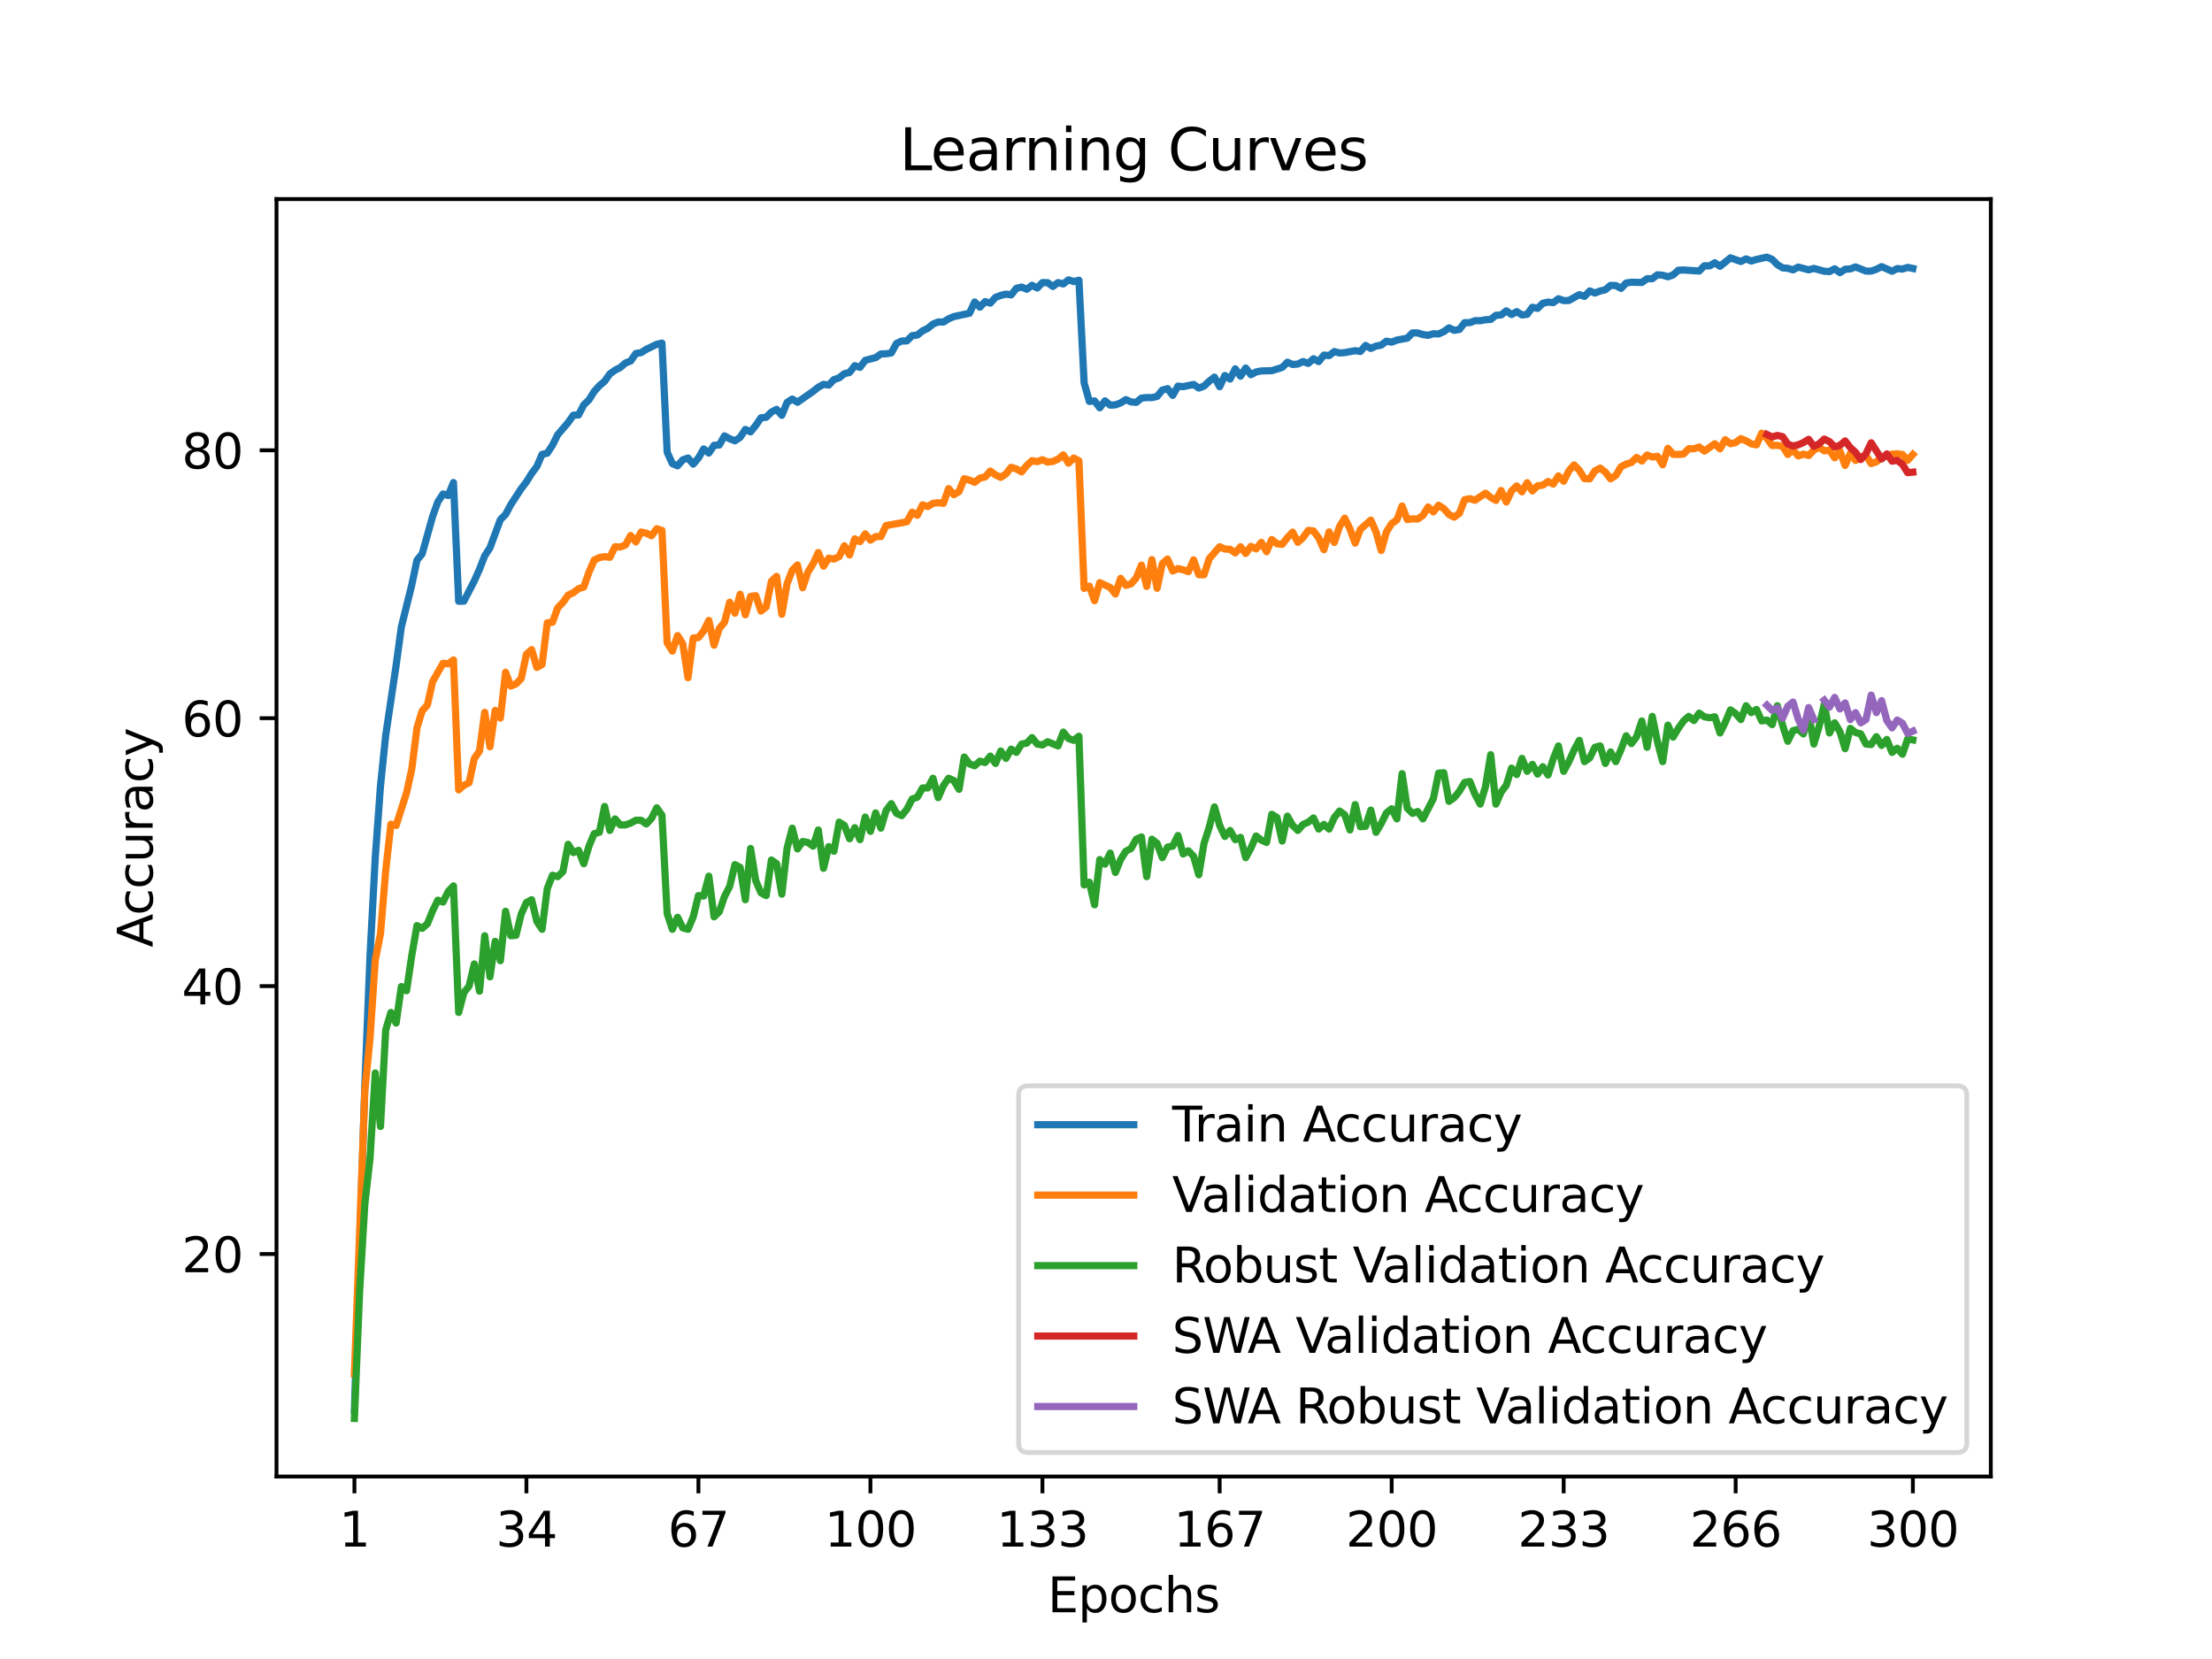 <?xml version="1.0" encoding="utf-8" standalone="no"?>
<!DOCTYPE svg PUBLIC "-//W3C//DTD SVG 1.1//EN"
  "http://www.w3.org/Graphics/SVG/1.1/DTD/svg11.dtd">
<svg xmlns:xlink="http://www.w3.org/1999/xlink" width="460.8pt" height="345.6pt" viewBox="0 0 460.8 345.6" xmlns="http://www.w3.org/2000/svg" version="1.1">
 <defs>
  <style type="text/css">*{stroke-linejoin: round; stroke-linecap: butt}</style>
 </defs>
 <g id="figure_1">
  <g id="patch_1">
   <path d="M 0 345.6 
L 460.8 345.6 
L 460.8 0 
L 0 0 
z
" style="fill: #ffffff"/>
  </g>
  <g id="axes_1">
   <g id="patch_2">
    <path d="M 57.6 307.584 
L 414.72 307.584 
L 414.72 41.472 
L 57.6 41.472 
z
" style="fill: #ffffff"/>
   </g>
   <g id="matplotlib.axis_1">
    <g id="xtick_1">
     <g id="line2d_1">
      <defs>
       <path id="m07214d747e" d="M 0 0 
L 0 3.5 
" style="stroke: #000000; stroke-width: 0.8"/>
      </defs>
      <g>
       <use xlink:href="#m07214d747e" x="73.833" y="307.584" style="stroke: #000000; stroke-width: 0.8"/>
      </g>
     </g>
     <g id="text_1">
      <!-- 1 -->
      <g transform="translate(70.651 322.182) scale(0.1 -0.1)">
       <defs>
        <path id="DejaVuSans-31" d="M 794 531 
L 1825 531 
L 1825 4091 
L 703 3866 
L 703 4441 
L 1819 4666 
L 2450 4666 
L 2450 531 
L 3481 531 
L 3481 0 
L 794 0 
L 794 531 
z
" transform="scale(0.016)"/>
       </defs>
       <use xlink:href="#DejaVuSans-31"/>
      </g>
     </g>
    </g>
    <g id="xtick_2">
     <g id="line2d_2">
      <g>
       <use xlink:href="#m07214d747e" x="109.664" y="307.584" style="stroke: #000000; stroke-width: 0.8"/>
      </g>
     </g>
     <g id="text_2">
      <!-- 34 -->
      <g transform="translate(103.302 322.182) scale(0.1 -0.1)">
       <defs>
        <path id="DejaVuSans-33" d="M 2597 2516 
Q 3050 2419 3304 2112 
Q 3559 1806 3559 1356 
Q 3559 666 3084 287 
Q 2609 -91 1734 -91 
Q 1441 -91 1130 -33 
Q 819 25 488 141 
L 488 750 
Q 750 597 1062 519 
Q 1375 441 1716 441 
Q 2309 441 2620 675 
Q 2931 909 2931 1356 
Q 2931 1769 2642 2001 
Q 2353 2234 1838 2234 
L 1294 2234 
L 1294 2753 
L 1863 2753 
Q 2328 2753 2575 2939 
Q 2822 3125 2822 3475 
Q 2822 3834 2567 4026 
Q 2313 4219 1838 4219 
Q 1578 4219 1281 4162 
Q 984 4106 628 3988 
L 628 4550 
Q 988 4650 1302 4700 
Q 1616 4750 1894 4750 
Q 2613 4750 3031 4423 
Q 3450 4097 3450 3541 
Q 3450 3153 3228 2886 
Q 3006 2619 2597 2516 
z
" transform="scale(0.016)"/>
        <path id="DejaVuSans-34" d="M 2419 4116 
L 825 1625 
L 2419 1625 
L 2419 4116 
z
M 2253 4666 
L 3047 4666 
L 3047 1625 
L 3713 1625 
L 3713 1100 
L 3047 1100 
L 3047 0 
L 2419 0 
L 2419 1100 
L 313 1100 
L 313 1709 
L 2253 4666 
z
" transform="scale(0.016)"/>
       </defs>
       <use xlink:href="#DejaVuSans-33"/>
       <use xlink:href="#DejaVuSans-34" x="63.623"/>
      </g>
     </g>
    </g>
    <g id="xtick_3">
     <g id="line2d_3">
      <g>
       <use xlink:href="#m07214d747e" x="145.496" y="307.584" style="stroke: #000000; stroke-width: 0.8"/>
      </g>
     </g>
     <g id="text_3">
      <!-- 67 -->
      <g transform="translate(139.133 322.182) scale(0.1 -0.1)">
       <defs>
        <path id="DejaVuSans-36" d="M 2113 2584 
Q 1688 2584 1439 2293 
Q 1191 2003 1191 1497 
Q 1191 994 1439 701 
Q 1688 409 2113 409 
Q 2538 409 2786 701 
Q 3034 994 3034 1497 
Q 3034 2003 2786 2293 
Q 2538 2584 2113 2584 
z
M 3366 4563 
L 3366 3988 
Q 3128 4100 2886 4159 
Q 2644 4219 2406 4219 
Q 1781 4219 1451 3797 
Q 1122 3375 1075 2522 
Q 1259 2794 1537 2939 
Q 1816 3084 2150 3084 
Q 2853 3084 3261 2657 
Q 3669 2231 3669 1497 
Q 3669 778 3244 343 
Q 2819 -91 2113 -91 
Q 1303 -91 875 529 
Q 447 1150 447 2328 
Q 447 3434 972 4092 
Q 1497 4750 2381 4750 
Q 2619 4750 2861 4703 
Q 3103 4656 3366 4563 
z
" transform="scale(0.016)"/>
        <path id="DejaVuSans-37" d="M 525 4666 
L 3525 4666 
L 3525 4397 
L 1831 0 
L 1172 0 
L 2766 4134 
L 525 4134 
L 525 4666 
z
" transform="scale(0.016)"/>
       </defs>
       <use xlink:href="#DejaVuSans-36"/>
       <use xlink:href="#DejaVuSans-37" x="63.623"/>
      </g>
     </g>
    </g>
    <g id="xtick_4">
     <g id="line2d_4">
      <g>
       <use xlink:href="#m07214d747e" x="181.327" y="307.584" style="stroke: #000000; stroke-width: 0.8"/>
      </g>
     </g>
     <g id="text_4">
      <!-- 100 -->
      <g transform="translate(171.783 322.182) scale(0.1 -0.1)">
       <defs>
        <path id="DejaVuSans-30" d="M 2034 4250 
Q 1547 4250 1301 3770 
Q 1056 3291 1056 2328 
Q 1056 1369 1301 889 
Q 1547 409 2034 409 
Q 2525 409 2770 889 
Q 3016 1369 3016 2328 
Q 3016 3291 2770 3770 
Q 2525 4250 2034 4250 
z
M 2034 4750 
Q 2819 4750 3233 4129 
Q 3647 3509 3647 2328 
Q 3647 1150 3233 529 
Q 2819 -91 2034 -91 
Q 1250 -91 836 529 
Q 422 1150 422 2328 
Q 422 3509 836 4129 
Q 1250 4750 2034 4750 
z
" transform="scale(0.016)"/>
       </defs>
       <use xlink:href="#DejaVuSans-31"/>
       <use xlink:href="#DejaVuSans-30" x="63.623"/>
       <use xlink:href="#DejaVuSans-30" x="127.246"/>
      </g>
     </g>
    </g>
    <g id="xtick_5">
     <g id="line2d_5">
      <g>
       <use xlink:href="#m07214d747e" x="217.158" y="307.584" style="stroke: #000000; stroke-width: 0.8"/>
      </g>
     </g>
     <g id="text_5">
      <!-- 133 -->
      <g transform="translate(207.615 322.182) scale(0.1 -0.1)">
       <use xlink:href="#DejaVuSans-31"/>
       <use xlink:href="#DejaVuSans-33" x="63.623"/>
       <use xlink:href="#DejaVuSans-33" x="127.246"/>
      </g>
     </g>
    </g>
    <g id="xtick_6">
     <g id="line2d_6">
      <g>
       <use xlink:href="#m07214d747e" x="254.076" y="307.584" style="stroke: #000000; stroke-width: 0.8"/>
      </g>
     </g>
     <g id="text_6">
      <!-- 167 -->
      <g transform="translate(244.532 322.182) scale(0.1 -0.1)">
       <use xlink:href="#DejaVuSans-31"/>
       <use xlink:href="#DejaVuSans-36" x="63.623"/>
       <use xlink:href="#DejaVuSans-37" x="127.246"/>
      </g>
     </g>
    </g>
    <g id="xtick_7">
     <g id="line2d_7">
      <g>
       <use xlink:href="#m07214d747e" x="289.907" y="307.584" style="stroke: #000000; stroke-width: 0.8"/>
      </g>
     </g>
     <g id="text_7">
      <!-- 200 -->
      <g transform="translate(280.363 322.182) scale(0.1 -0.1)">
       <defs>
        <path id="DejaVuSans-32" d="M 1228 531 
L 3431 531 
L 3431 0 
L 469 0 
L 469 531 
Q 828 903 1448 1529 
Q 2069 2156 2228 2338 
Q 2531 2678 2651 2914 
Q 2772 3150 2772 3378 
Q 2772 3750 2511 3984 
Q 2250 4219 1831 4219 
Q 1534 4219 1204 4116 
Q 875 4013 500 3803 
L 500 4441 
Q 881 4594 1212 4672 
Q 1544 4750 1819 4750 
Q 2544 4750 2975 4387 
Q 3406 4025 3406 3419 
Q 3406 3131 3298 2873 
Q 3191 2616 2906 2266 
Q 2828 2175 2409 1742 
Q 1991 1309 1228 531 
z
" transform="scale(0.016)"/>
       </defs>
       <use xlink:href="#DejaVuSans-32"/>
       <use xlink:href="#DejaVuSans-30" x="63.623"/>
       <use xlink:href="#DejaVuSans-30" x="127.246"/>
      </g>
     </g>
    </g>
    <g id="xtick_8">
     <g id="line2d_8">
      <g>
       <use xlink:href="#m07214d747e" x="325.739" y="307.584" style="stroke: #000000; stroke-width: 0.8"/>
      </g>
     </g>
     <g id="text_8">
      <!-- 233 -->
      <g transform="translate(316.195 322.182) scale(0.1 -0.1)">
       <use xlink:href="#DejaVuSans-32"/>
       <use xlink:href="#DejaVuSans-33" x="63.623"/>
       <use xlink:href="#DejaVuSans-33" x="127.246"/>
      </g>
     </g>
    </g>
    <g id="xtick_9">
     <g id="line2d_9">
      <g>
       <use xlink:href="#m07214d747e" x="361.57" y="307.584" style="stroke: #000000; stroke-width: 0.8"/>
      </g>
     </g>
     <g id="text_9">
      <!-- 266 -->
      <g transform="translate(352.026 322.182) scale(0.1 -0.1)">
       <use xlink:href="#DejaVuSans-32"/>
       <use xlink:href="#DejaVuSans-36" x="63.623"/>
       <use xlink:href="#DejaVuSans-36" x="127.246"/>
      </g>
     </g>
    </g>
    <g id="xtick_10">
     <g id="line2d_10">
      <g>
       <use xlink:href="#m07214d747e" x="398.487" y="307.584" style="stroke: #000000; stroke-width: 0.8"/>
      </g>
     </g>
     <g id="text_10">
      <!-- 300 -->
      <g transform="translate(388.944 322.182) scale(0.1 -0.1)">
       <use xlink:href="#DejaVuSans-33"/>
       <use xlink:href="#DejaVuSans-30" x="63.623"/>
       <use xlink:href="#DejaVuSans-30" x="127.246"/>
      </g>
     </g>
    </g>
    <g id="text_11">
     <!-- Epochs -->
     <g transform="translate(218.244 335.861) scale(0.1 -0.1)">
      <defs>
       <path id="DejaVuSans-45" d="M 628 4666 
L 3578 4666 
L 3578 4134 
L 1259 4134 
L 1259 2753 
L 3481 2753 
L 3481 2222 
L 1259 2222 
L 1259 531 
L 3634 531 
L 3634 0 
L 628 0 
L 628 4666 
z
" transform="scale(0.016)"/>
       <path id="DejaVuSans-70" d="M 1159 525 
L 1159 -1331 
L 581 -1331 
L 581 3500 
L 1159 3500 
L 1159 2969 
Q 1341 3281 1617 3432 
Q 1894 3584 2278 3584 
Q 2916 3584 3314 3078 
Q 3713 2572 3713 1747 
Q 3713 922 3314 415 
Q 2916 -91 2278 -91 
Q 1894 -91 1617 61 
Q 1341 213 1159 525 
z
M 3116 1747 
Q 3116 2381 2855 2742 
Q 2594 3103 2138 3103 
Q 1681 3103 1420 2742 
Q 1159 2381 1159 1747 
Q 1159 1113 1420 752 
Q 1681 391 2138 391 
Q 2594 391 2855 752 
Q 3116 1113 3116 1747 
z
" transform="scale(0.016)"/>
       <path id="DejaVuSans-6f" d="M 1959 3097 
Q 1497 3097 1228 2736 
Q 959 2375 959 1747 
Q 959 1119 1226 758 
Q 1494 397 1959 397 
Q 2419 397 2687 759 
Q 2956 1122 2956 1747 
Q 2956 2369 2687 2733 
Q 2419 3097 1959 3097 
z
M 1959 3584 
Q 2709 3584 3137 3096 
Q 3566 2609 3566 1747 
Q 3566 888 3137 398 
Q 2709 -91 1959 -91 
Q 1206 -91 779 398 
Q 353 888 353 1747 
Q 353 2609 779 3096 
Q 1206 3584 1959 3584 
z
" transform="scale(0.016)"/>
       <path id="DejaVuSans-63" d="M 3122 3366 
L 3122 2828 
Q 2878 2963 2633 3030 
Q 2388 3097 2138 3097 
Q 1578 3097 1268 2742 
Q 959 2388 959 1747 
Q 959 1106 1268 751 
Q 1578 397 2138 397 
Q 2388 397 2633 464 
Q 2878 531 3122 666 
L 3122 134 
Q 2881 22 2623 -34 
Q 2366 -91 2075 -91 
Q 1284 -91 818 406 
Q 353 903 353 1747 
Q 353 2603 823 3093 
Q 1294 3584 2113 3584 
Q 2378 3584 2631 3529 
Q 2884 3475 3122 3366 
z
" transform="scale(0.016)"/>
       <path id="DejaVuSans-68" d="M 3513 2113 
L 3513 0 
L 2938 0 
L 2938 2094 
Q 2938 2591 2744 2837 
Q 2550 3084 2163 3084 
Q 1697 3084 1428 2787 
Q 1159 2491 1159 1978 
L 1159 0 
L 581 0 
L 581 4863 
L 1159 4863 
L 1159 2956 
Q 1366 3272 1645 3428 
Q 1925 3584 2291 3584 
Q 2894 3584 3203 3211 
Q 3513 2838 3513 2113 
z
" transform="scale(0.016)"/>
       <path id="DejaVuSans-73" d="M 2834 3397 
L 2834 2853 
Q 2591 2978 2328 3040 
Q 2066 3103 1784 3103 
Q 1356 3103 1142 2972 
Q 928 2841 928 2578 
Q 928 2378 1081 2264 
Q 1234 2150 1697 2047 
L 1894 2003 
Q 2506 1872 2764 1633 
Q 3022 1394 3022 966 
Q 3022 478 2636 193 
Q 2250 -91 1575 -91 
Q 1294 -91 989 -36 
Q 684 19 347 128 
L 347 722 
Q 666 556 975 473 
Q 1284 391 1588 391 
Q 1994 391 2212 530 
Q 2431 669 2431 922 
Q 2431 1156 2273 1281 
Q 2116 1406 1581 1522 
L 1381 1569 
Q 847 1681 609 1914 
Q 372 2147 372 2553 
Q 372 3047 722 3315 
Q 1072 3584 1716 3584 
Q 2034 3584 2315 3537 
Q 2597 3491 2834 3397 
z
" transform="scale(0.016)"/>
      </defs>
      <use xlink:href="#DejaVuSans-45"/>
      <use xlink:href="#DejaVuSans-70" x="63.184"/>
      <use xlink:href="#DejaVuSans-6f" x="126.66"/>
      <use xlink:href="#DejaVuSans-63" x="187.842"/>
      <use xlink:href="#DejaVuSans-68" x="242.822"/>
      <use xlink:href="#DejaVuSans-73" x="306.201"/>
     </g>
    </g>
   </g>
   <g id="matplotlib.axis_2">
    <g id="ytick_1">
     <g id="line2d_11">
      <defs>
       <path id="m12ab61680e" d="M 0 0 
L -3.5 0 
" style="stroke: #000000; stroke-width: 0.8"/>
      </defs>
      <g>
       <use xlink:href="#m12ab61680e" x="57.6" y="261.233" style="stroke: #000000; stroke-width: 0.8"/>
      </g>
     </g>
     <g id="text_12">
      <!-- 20 -->
      <g transform="translate(37.875 265.032) scale(0.1 -0.1)">
       <use xlink:href="#DejaVuSans-32"/>
       <use xlink:href="#DejaVuSans-30" x="63.623"/>
      </g>
     </g>
    </g>
    <g id="ytick_2">
     <g id="line2d_12">
      <g>
       <use xlink:href="#m12ab61680e" x="57.6" y="205.424" style="stroke: #000000; stroke-width: 0.8"/>
      </g>
     </g>
     <g id="text_13">
      <!-- 40 -->
      <g transform="translate(37.875 209.223) scale(0.1 -0.1)">
       <use xlink:href="#DejaVuSans-34"/>
       <use xlink:href="#DejaVuSans-30" x="63.623"/>
      </g>
     </g>
    </g>
    <g id="ytick_3">
     <g id="line2d_13">
      <g>
       <use xlink:href="#m12ab61680e" x="57.6" y="149.615" style="stroke: #000000; stroke-width: 0.8"/>
      </g>
     </g>
     <g id="text_14">
      <!-- 60 -->
      <g transform="translate(37.875 153.414) scale(0.1 -0.1)">
       <use xlink:href="#DejaVuSans-36"/>
       <use xlink:href="#DejaVuSans-30" x="63.623"/>
      </g>
     </g>
    </g>
    <g id="ytick_4">
     <g id="line2d_14">
      <g>
       <use xlink:href="#m12ab61680e" x="57.6" y="93.806" style="stroke: #000000; stroke-width: 0.8"/>
      </g>
     </g>
     <g id="text_15">
      <!-- 80 -->
      <g transform="translate(37.875 97.605) scale(0.1 -0.1)">
       <defs>
        <path id="DejaVuSans-38" d="M 2034 2216 
Q 1584 2216 1326 1975 
Q 1069 1734 1069 1313 
Q 1069 891 1326 650 
Q 1584 409 2034 409 
Q 2484 409 2743 651 
Q 3003 894 3003 1313 
Q 3003 1734 2745 1975 
Q 2488 2216 2034 2216 
z
M 1403 2484 
Q 997 2584 770 2862 
Q 544 3141 544 3541 
Q 544 4100 942 4425 
Q 1341 4750 2034 4750 
Q 2731 4750 3128 4425 
Q 3525 4100 3525 3541 
Q 3525 3141 3298 2862 
Q 3072 2584 2669 2484 
Q 3125 2378 3379 2068 
Q 3634 1759 3634 1313 
Q 3634 634 3220 271 
Q 2806 -91 2034 -91 
Q 1263 -91 848 271 
Q 434 634 434 1313 
Q 434 1759 690 2068 
Q 947 2378 1403 2484 
z
M 1172 3481 
Q 1172 3119 1398 2916 
Q 1625 2713 2034 2713 
Q 2441 2713 2670 2916 
Q 2900 3119 2900 3481 
Q 2900 3844 2670 4047 
Q 2441 4250 2034 4250 
Q 1625 4250 1398 4047 
Q 1172 3844 1172 3481 
z
" transform="scale(0.016)"/>
       </defs>
       <use xlink:href="#DejaVuSans-38"/>
       <use xlink:href="#DejaVuSans-30" x="63.623"/>
      </g>
     </g>
    </g>
    <g id="text_16">
     <!-- Accuracy -->
     <g transform="translate(31.795 197.356) rotate(-90) scale(0.1 -0.1)">
      <defs>
       <path id="DejaVuSans-41" d="M 2188 4044 
L 1331 1722 
L 3047 1722 
L 2188 4044 
z
M 1831 4666 
L 2547 4666 
L 4325 0 
L 3669 0 
L 3244 1197 
L 1141 1197 
L 716 0 
L 50 0 
L 1831 4666 
z
" transform="scale(0.016)"/>
       <path id="DejaVuSans-75" d="M 544 1381 
L 544 3500 
L 1119 3500 
L 1119 1403 
Q 1119 906 1312 657 
Q 1506 409 1894 409 
Q 2359 409 2629 706 
Q 2900 1003 2900 1516 
L 2900 3500 
L 3475 3500 
L 3475 0 
L 2900 0 
L 2900 538 
Q 2691 219 2414 64 
Q 2138 -91 1772 -91 
Q 1169 -91 856 284 
Q 544 659 544 1381 
z
M 1991 3584 
L 1991 3584 
z
" transform="scale(0.016)"/>
       <path id="DejaVuSans-72" d="M 2631 2963 
Q 2534 3019 2420 3045 
Q 2306 3072 2169 3072 
Q 1681 3072 1420 2755 
Q 1159 2438 1159 1844 
L 1159 0 
L 581 0 
L 581 3500 
L 1159 3500 
L 1159 2956 
Q 1341 3275 1631 3429 
Q 1922 3584 2338 3584 
Q 2397 3584 2469 3576 
Q 2541 3569 2628 3553 
L 2631 2963 
z
" transform="scale(0.016)"/>
       <path id="DejaVuSans-61" d="M 2194 1759 
Q 1497 1759 1228 1600 
Q 959 1441 959 1056 
Q 959 750 1161 570 
Q 1363 391 1709 391 
Q 2188 391 2477 730 
Q 2766 1069 2766 1631 
L 2766 1759 
L 2194 1759 
z
M 3341 1997 
L 3341 0 
L 2766 0 
L 2766 531 
Q 2569 213 2275 61 
Q 1981 -91 1556 -91 
Q 1019 -91 701 211 
Q 384 513 384 1019 
Q 384 1609 779 1909 
Q 1175 2209 1959 2209 
L 2766 2209 
L 2766 2266 
Q 2766 2663 2505 2880 
Q 2244 3097 1772 3097 
Q 1472 3097 1187 3025 
Q 903 2953 641 2809 
L 641 3341 
Q 956 3463 1253 3523 
Q 1550 3584 1831 3584 
Q 2591 3584 2966 3190 
Q 3341 2797 3341 1997 
z
" transform="scale(0.016)"/>
       <path id="DejaVuSans-79" d="M 2059 -325 
Q 1816 -950 1584 -1140 
Q 1353 -1331 966 -1331 
L 506 -1331 
L 506 -850 
L 844 -850 
Q 1081 -850 1212 -737 
Q 1344 -625 1503 -206 
L 1606 56 
L 191 3500 
L 800 3500 
L 1894 763 
L 2988 3500 
L 3597 3500 
L 2059 -325 
z
" transform="scale(0.016)"/>
      </defs>
      <use xlink:href="#DejaVuSans-41"/>
      <use xlink:href="#DejaVuSans-63" x="66.658"/>
      <use xlink:href="#DejaVuSans-63" x="121.639"/>
      <use xlink:href="#DejaVuSans-75" x="176.619"/>
      <use xlink:href="#DejaVuSans-72" x="239.998"/>
      <use xlink:href="#DejaVuSans-61" x="281.111"/>
      <use xlink:href="#DejaVuSans-63" x="342.391"/>
      <use xlink:href="#DejaVuSans-79" x="397.371"/>
     </g>
    </g>
   </g>
   <g id="line2d_15">
    <path d="M 73.833 293.728 
L 76.004 225.989 
L 77.09 198.915 
L 78.176 178.594 
L 79.262 163.721 
L 80.348 153.194 
L 82.519 138.6 
L 83.605 130.619 
L 85.777 121.857 
L 86.862 116.695 
L 87.948 115.376 
L 90.12 107.584 
L 91.206 104.556 
L 92.291 102.903 
L 93.377 103.224 
L 94.463 100.517 
L 95.549 125.254 
L 96.635 125.234 
L 98.806 121.013 
L 99.892 118.585 
L 100.978 115.781 
L 102.064 114.121 
L 104.235 108.254 
L 105.321 107.165 
L 106.407 105.128 
L 108.578 101.801 
L 109.664 100.385 
L 110.75 98.627 
L 111.836 97.183 
L 112.922 94.65 
L 114.007 94.406 
L 115.093 92.739 
L 116.179 90.562 
L 118.351 88.023 
L 119.436 86.488 
L 120.522 86.446 
L 121.608 84.347 
L 122.694 83.3 
L 123.78 81.549 
L 124.865 80.349 
L 125.951 79.428 
L 127.037 77.894 
L 128.123 77.119 
L 129.209 76.561 
L 130.294 75.619 
L 131.38 75.201 
L 132.466 73.638 
L 133.552 73.464 
L 134.638 72.773 
L 136.809 71.727 
L 137.895 71.469 
L 138.981 94.197 
L 140.067 96.583 
L 141.152 97.043 
L 142.238 95.794 
L 143.324 95.411 
L 144.41 96.687 
L 145.496 95.404 
L 146.581 93.527 
L 147.667 94.378 
L 148.753 92.76 
L 149.839 92.711 
L 150.925 90.799 
L 152.01 91.406 
L 153.096 91.832 
L 154.182 91.106 
L 155.268 89.46 
L 156.354 89.969 
L 157.439 88.623 
L 158.525 87.025 
L 159.611 86.928 
L 160.697 85.839 
L 161.783 85.274 
L 162.868 86.516 
L 163.954 83.837 
L 165.04 83.133 
L 166.126 83.802 
L 169.383 81.528 
L 170.469 80.67 
L 171.555 80.07 
L 172.641 80.217 
L 173.726 79.073 
L 174.812 78.71 
L 175.898 77.845 
L 176.984 77.587 
L 178.07 76.178 
L 179.155 76.526 
L 180.241 75.068 
L 182.413 74.496 
L 183.499 73.736 
L 184.584 73.701 
L 185.67 73.527 
L 186.756 71.552 
L 187.842 71.036 
L 188.928 71.015 
L 190.013 69.927 
L 191.099 69.801 
L 192.185 68.929 
L 193.271 68.399 
L 194.357 67.513 
L 195.442 67.067 
L 196.528 67.088 
L 197.614 66.411 
L 198.7 65.951 
L 201.957 65.253 
L 203.043 62.909 
L 204.129 63.99 
L 205.215 62.832 
L 206.3 63.139 
L 207.386 61.946 
L 208.472 61.542 
L 209.558 61.27 
L 210.644 61.43 
L 211.729 60.07 
L 212.815 59.798 
L 213.901 60.258 
L 214.987 59.428 
L 216.073 60 
L 217.158 58.87 
L 218.244 58.884 
L 219.33 59.672 
L 220.416 58.87 
L 221.502 59.149 
L 222.587 58.298 
L 223.673 58.654 
L 224.759 58.375 
L 225.845 79.77 
L 226.931 83.628 
L 228.016 83.516 
L 229.102 84.954 
L 230.188 83.509 
L 231.274 84.402 
L 232.36 84.34 
L 233.445 83.935 
L 234.531 83.251 
L 235.617 83.726 
L 236.703 83.823 
L 237.789 82.937 
L 238.875 82.812 
L 239.96 82.833 
L 241.046 82.589 
L 242.132 81.256 
L 243.218 80.956 
L 244.304 82.365 
L 245.389 80.44 
L 246.475 80.545 
L 248.647 80.091 
L 249.733 80.838 
L 250.818 80.433 
L 251.904 79.414 
L 252.99 78.563 
L 254.076 80.566 
L 255.162 78.222 
L 256.247 78.968 
L 257.333 76.833 
L 258.419 78.368 
L 259.505 76.666 
L 260.591 78.061 
L 261.676 77.475 
L 262.762 77.273 
L 264.934 77.217 
L 267.105 76.547 
L 268.191 75.452 
L 269.277 75.926 
L 270.363 75.836 
L 271.449 75.32 
L 272.534 75.703 
L 273.62 74.734 
L 274.706 75.326 
L 275.792 73.973 
L 276.878 74.078 
L 277.963 73.241 
L 279.049 73.527 
L 280.135 73.457 
L 282.307 73.052 
L 283.392 73.22 
L 284.478 71.964 
L 285.564 72.585 
L 286.65 72.097 
L 287.736 71.894 
L 288.821 71.071 
L 289.907 71.28 
L 290.993 70.848 
L 293.165 70.443 
L 294.25 69.348 
L 295.336 69.362 
L 296.422 69.697 
L 297.508 69.857 
L 298.594 69.529 
L 299.679 69.571 
L 300.765 69.083 
L 301.851 68.295 
L 302.937 68.818 
L 304.023 68.629 
L 305.108 67.213 
L 306.194 67.22 
L 307.28 66.795 
L 308.366 66.809 
L 309.452 66.613 
L 310.537 66.544 
L 311.623 65.679 
L 312.709 65.609 
L 313.795 64.758 
L 314.881 65.525 
L 315.966 64.918 
L 317.052 65.609 
L 318.138 65.483 
L 319.224 64.004 
L 320.31 64.241 
L 321.395 63.174 
L 322.481 62.93 
L 323.567 63.042 
L 324.653 62.232 
L 325.739 62.623 
L 326.824 62.595 
L 328.996 61.381 
L 330.082 61.737 
L 331.168 60.607 
L 332.253 61.046 
L 333.339 60.621 
L 334.425 60.363 
L 335.511 59.449 
L 336.597 59.484 
L 337.682 60.077 
L 338.768 58.947 
L 339.854 58.793 
L 342.026 58.842 
L 343.111 58.068 
L 344.197 58.061 
L 345.283 57.237 
L 346.369 57.335 
L 347.455 57.656 
L 348.54 57.272 
L 349.626 56.296 
L 350.712 56.24 
L 353.969 56.463 
L 355.055 55.361 
L 356.141 55.396 
L 357.227 54.733 
L 358.313 55.472 
L 360.484 53.721 
L 362.656 54.475 
L 363.742 53.931 
L 364.827 54.377 
L 365.913 54.042 
L 368.085 53.568 
L 369.171 54.035 
L 370.256 55.131 
L 371.342 55.793 
L 372.428 55.891 
L 373.514 56.219 
L 374.6 55.633 
L 376.771 56.212 
L 377.857 55.919 
L 380.029 56.505 
L 381.114 56.575 
L 382.2 55.989 
L 383.286 56.798 
L 384.372 56.093 
L 385.458 56.017 
L 386.543 55.605 
L 388.715 56.47 
L 389.801 56.47 
L 390.887 56.1 
L 391.972 55.542 
L 394.144 56.505 
L 395.23 55.947 
L 396.316 56.051 
L 397.401 55.703 
L 398.487 55.926 
L 398.487 55.926 
" clip-path="url(#p1de6c2b35b)" style="fill: none; stroke: #1f77b4; stroke-width: 1.5; stroke-linecap: square"/>
   </g>
   <g id="line2d_16">
    <path d="M 73.833 286.207 
L 76.004 227.189 
L 77.09 216.223 
L 78.176 200.01 
L 79.262 194.513 
L 80.348 181.398 
L 81.433 171.687 
L 82.519 171.967 
L 84.691 165.158 
L 85.777 160.247 
L 86.862 151.624 
L 87.948 148.08 
L 89.034 146.88 
L 90.12 141.997 
L 92.291 138.174 
L 93.377 138.286 
L 94.463 137.477 
L 95.549 164.544 
L 96.635 163.595 
L 97.72 163.065 
L 98.806 158.014 
L 99.892 156.452 
L 100.978 148.387 
L 102.064 155.559 
L 103.149 147.997 
L 104.235 149.587 
L 105.321 140.044 
L 106.407 142.918 
L 107.493 142.472 
L 108.578 141.355 
L 109.664 136.305 
L 110.75 135.328 
L 111.836 139.039 
L 112.922 138.425 
L 114.007 129.747 
L 115.093 129.635 
L 116.179 126.622 
L 117.265 125.506 
L 118.351 123.971 
L 119.436 123.469 
L 120.522 122.631 
L 121.608 122.297 
L 122.694 119.199 
L 123.78 116.688 
L 124.865 116.158 
L 125.951 115.962 
L 127.037 116.102 
L 128.123 113.897 
L 129.209 113.953 
L 130.294 113.535 
L 131.38 111.553 
L 132.466 112.893 
L 133.552 110.828 
L 134.638 111.079 
L 135.723 111.609 
L 136.809 110.158 
L 137.895 110.493 
L 138.981 133.905 
L 140.067 135.635 
L 141.152 132.398 
L 142.238 134.128 
L 143.324 141.188 
L 144.41 132.9 
L 145.496 132.817 
L 146.581 131.449 
L 147.667 129.245 
L 148.753 134.407 
L 149.839 130.919 
L 150.925 129.635 
L 152.01 125.45 
L 153.096 127.738 
L 154.182 123.803 
L 155.268 128.073 
L 156.354 124.25 
L 157.439 124.083 
L 158.525 127.292 
L 159.611 126.426 
L 160.697 121.097 
L 161.783 120.064 
L 162.868 127.961 
L 163.954 121.627 
L 165.04 118.781 
L 166.126 117.692 
L 167.212 122.436 
L 168.297 119.171 
L 169.383 117.441 
L 170.469 115.097 
L 171.555 117.944 
L 172.641 116.269 
L 173.726 116.465 
L 174.812 115.934 
L 175.898 113.702 
L 176.984 115.6 
L 178.07 112.251 
L 179.155 112.837 
L 180.241 111.219 
L 181.327 112.53 
L 182.413 111.777 
L 183.499 111.777 
L 184.584 109.488 
L 187.842 108.902 
L 188.928 108.679 
L 190.013 106.698 
L 191.099 107.34 
L 192.185 105.163 
L 193.271 105.526 
L 194.357 104.856 
L 195.442 104.717 
L 196.528 104.856 
L 197.614 101.787 
L 198.7 103.043 
L 199.786 102.401 
L 200.871 99.722 
L 201.957 100.029 
L 203.043 100.475 
L 204.129 99.61 
L 205.215 99.359 
L 206.3 98.131 
L 207.386 98.941 
L 208.472 99.443 
L 209.558 98.717 
L 210.644 97.35 
L 211.729 97.685 
L 212.815 98.299 
L 213.901 96.959 
L 214.987 95.955 
L 216.073 96.178 
L 217.158 95.76 
L 218.244 96.262 
L 219.33 96.122 
L 220.416 95.648 
L 221.502 94.755 
L 222.587 96.485 
L 223.673 95.425 
L 224.759 95.983 
L 225.845 122.576 
L 226.931 122.101 
L 228.016 125.143 
L 229.102 121.376 
L 231.274 122.38 
L 232.36 123.748 
L 233.445 120.483 
L 234.531 121.934 
L 235.617 121.627 
L 236.703 120.399 
L 237.789 117.72 
L 238.875 122.157 
L 239.96 116.576 
L 241.046 122.548 
L 242.132 117.413 
L 243.218 116.465 
L 244.304 118.948 
L 245.389 118.446 
L 246.475 118.697 
L 247.561 119.088 
L 248.647 116.632 
L 249.733 119.729 
L 250.818 119.729 
L 251.904 116.381 
L 254.076 113.897 
L 255.162 114.372 
L 256.247 114.428 
L 257.333 115.181 
L 258.419 113.897 
L 259.505 115.293 
L 260.591 113.814 
L 261.676 114.344 
L 262.762 112.977 
L 263.848 114.93 
L 264.934 112.391 
L 266.02 113.283 
L 267.105 113.395 
L 268.191 112 
L 269.277 110.856 
L 270.363 112.977 
L 271.449 112 
L 272.534 110.493 
L 273.62 110.605 
L 274.706 112.056 
L 275.792 114.511 
L 276.878 110.8 
L 277.963 113.004 
L 279.049 109.684 
L 280.135 107.954 
L 281.221 110.186 
L 282.307 113.144 
L 283.392 110.27 
L 285.564 108.344 
L 286.65 110.8 
L 287.736 114.679 
L 288.821 110.8 
L 289.907 109.07 
L 290.993 108.316 
L 292.079 105.414 
L 293.165 108.233 
L 294.25 108.093 
L 295.336 108.121 
L 296.422 107.368 
L 297.508 105.61 
L 298.594 106.642 
L 299.679 105.247 
L 300.765 105.945 
L 301.851 107.172 
L 302.937 107.731 
L 304.023 106.921 
L 305.108 104.103 
L 306.194 103.88 
L 307.28 104.215 
L 309.452 102.736 
L 310.537 103.629 
L 311.623 104.242 
L 312.709 102.178 
L 313.795 104.577 
L 314.881 102.261 
L 315.966 101.229 
L 317.052 102.457 
L 318.138 100.559 
L 319.224 102.261 
L 320.31 101.201 
L 321.395 101.061 
L 322.481 100.308 
L 323.567 100.838 
L 324.653 99.136 
L 325.739 100.252 
L 326.824 98.076 
L 327.91 96.848 
L 328.996 97.964 
L 330.082 99.722 
L 331.168 99.75 
L 332.253 98.076 
L 333.339 97.517 
L 334.425 98.355 
L 335.511 99.75 
L 336.597 99.052 
L 337.682 97.238 
L 338.768 96.68 
L 339.854 96.345 
L 340.94 95.285 
L 342.026 96.039 
L 343.111 94.783 
L 344.197 95.201 
L 345.283 95.062 
L 346.369 96.82 
L 347.455 93.388 
L 348.54 94.643 
L 349.626 94.671 
L 350.712 94.588 
L 351.798 93.471 
L 352.884 93.499 
L 353.969 93.109 
L 355.055 93.974 
L 357.227 92.439 
L 358.313 93.499 
L 359.398 91.602 
L 360.484 92.439 
L 361.57 92.188 
L 362.656 91.379 
L 363.742 91.825 
L 364.827 92.467 
L 365.913 92.662 
L 366.999 90.234 
L 368.085 91.323 
L 369.171 92.802 
L 370.256 92.774 
L 371.342 92.941 
L 372.428 94.671 
L 373.514 93.667 
L 374.6 94.978 
L 375.685 94.588 
L 376.771 94.894 
L 377.857 93.778 
L 378.943 93.164 
L 380.029 93.918 
L 381.114 93.778 
L 382.2 95.369 
L 383.286 93.946 
L 384.372 96.959 
L 385.458 94.476 
L 386.543 95.927 
L 387.629 95.313 
L 388.715 94.867 
L 389.801 96.569 
L 390.887 96.206 
L 391.972 95.285 
L 394.144 94.615 
L 395.23 94.532 
L 396.316 94.671 
L 397.401 95.899 
L 398.487 94.671 
L 398.487 94.671 
" clip-path="url(#p1de6c2b35b)" style="fill: none; stroke: #ff7f0e; stroke-width: 1.5; stroke-linecap: square"/>
   </g>
   <g id="line2d_17">
    <path d="M 73.833 295.488 
L 74.919 268.931 
L 76.004 250.841 
L 77.09 241.219 
L 78.176 223.514 
L 79.262 234.676 
L 80.348 214.565 
L 81.433 210.909 
L 82.519 213.122 
L 83.605 205.52 
L 84.691 206.386 
L 85.777 199.073 
L 86.862 192.819 
L 87.948 193.396 
L 89.034 192.434 
L 90.12 189.74 
L 91.206 187.527 
L 92.291 187.911 
L 93.377 185.698 
L 94.463 184.544 
L 95.549 210.909 
L 96.635 206.771 
L 97.72 205.424 
L 98.806 200.805 
L 99.892 206.482 
L 100.978 194.936 
L 102.064 203.499 
L 103.149 196.09 
L 104.235 200.132 
L 105.321 189.836 
L 106.407 194.936 
L 107.493 194.839 
L 108.578 190.413 
L 109.664 188.008 
L 110.75 187.43 
L 111.836 191.953 
L 112.922 193.589 
L 114.007 185.121 
L 115.093 182.33 
L 116.179 182.619 
L 117.265 181.561 
L 118.351 175.884 
L 119.436 177.616 
L 120.522 177.135 
L 121.608 179.925 
L 122.694 176.269 
L 123.78 173.671 
L 124.865 173.382 
L 125.951 167.993 
L 127.037 172.997 
L 128.123 170.591 
L 129.209 171.842 
L 130.294 171.842 
L 131.38 171.458 
L 132.466 170.88 
L 133.552 170.88 
L 134.638 171.65 
L 135.723 170.495 
L 136.809 168.282 
L 137.895 169.822 
L 138.981 190.317 
L 140.067 193.589 
L 141.152 191.087 
L 142.238 193.3 
L 143.324 193.589 
L 144.41 190.991 
L 145.496 186.564 
L 146.581 186.661 
L 147.667 182.523 
L 148.753 190.991 
L 149.839 189.932 
L 150.925 186.757 
L 152.01 184.64 
L 153.096 180.117 
L 154.182 180.695 
L 155.268 187.43 
L 156.354 176.75 
L 157.439 183.485 
L 158.525 185.987 
L 159.611 186.564 
L 160.697 179.155 
L 161.783 179.925 
L 162.868 186.276 
L 163.954 176.75 
L 165.04 172.516 
L 166.126 176.846 
L 167.212 175.306 
L 168.297 175.499 
L 169.383 176.269 
L 170.469 172.901 
L 171.555 180.887 
L 172.641 176.365 
L 173.726 177.327 
L 174.812 171.265 
L 175.898 171.939 
L 176.984 174.729 
L 178.07 172.42 
L 179.155 174.922 
L 180.241 170.207 
L 181.327 173.19 
L 182.413 169.341 
L 183.499 172.516 
L 184.584 168.859 
L 185.67 167.416 
L 186.756 169.437 
L 187.842 169.918 
L 188.928 168.571 
L 190.013 166.454 
L 191.099 166.069 
L 192.185 164.145 
L 193.271 164.145 
L 194.357 162.124 
L 195.442 166.165 
L 196.528 163.663 
L 197.614 162.124 
L 198.7 162.605 
L 199.786 164.433 
L 200.871 157.698 
L 201.957 159.141 
L 203.043 159.526 
L 204.129 158.564 
L 205.215 158.852 
L 206.3 157.505 
L 207.386 159.045 
L 208.472 156.447 
L 209.558 157.986 
L 210.644 156.062 
L 211.729 156.736 
L 212.815 155.004 
L 213.901 154.811 
L 214.987 153.656 
L 216.073 155.004 
L 217.158 155.196 
L 218.244 154.522 
L 220.416 155.388 
L 221.502 152.502 
L 222.587 153.849 
L 223.673 154.234 
L 224.759 153.368 
L 225.845 184.351 
L 226.931 183.774 
L 228.016 188.489 
L 229.102 179.059 
L 230.188 180.021 
L 231.274 177.712 
L 232.36 181.753 
L 233.445 179.059 
L 234.531 177.327 
L 235.617 176.75 
L 236.703 174.825 
L 237.789 174.344 
L 238.875 182.619 
L 239.96 174.825 
L 241.046 175.691 
L 242.132 178.674 
L 243.218 176.461 
L 244.304 176.269 
L 245.389 174.055 
L 246.475 177.904 
L 247.561 177.231 
L 248.647 178.385 
L 249.733 182.234 
L 250.818 175.691 
L 251.904 172.323 
L 252.99 168.09 
L 254.076 171.939 
L 255.162 174.248 
L 256.247 172.997 
L 257.333 174.921 
L 258.419 174.44 
L 259.505 178.674 
L 260.591 176.653 
L 261.676 174.152 
L 262.762 175.018 
L 263.848 175.499 
L 264.934 169.629 
L 266.02 170.303 
L 267.105 175.21 
L 268.191 170.014 
L 269.277 171.939 
L 270.363 172.997 
L 271.449 171.746 
L 272.534 171.265 
L 273.62 170.399 
L 274.706 172.708 
L 275.792 171.746 
L 276.878 172.708 
L 277.963 170.303 
L 279.049 168.956 
L 280.135 169.725 
L 281.221 172.901 
L 282.307 167.609 
L 283.392 172.227 
L 284.478 172.131 
L 285.564 168.763 
L 286.65 173.382 
L 287.736 171.554 
L 288.821 169.341 
L 289.907 168.475 
L 290.993 170.591 
L 292.079 161.162 
L 293.165 168.378 
L 294.25 169.437 
L 295.336 169.052 
L 296.422 170.591 
L 298.594 166.358 
L 299.679 161.066 
L 300.765 160.969 
L 301.851 166.935 
L 302.937 166.165 
L 304.023 164.818 
L 305.108 162.99 
L 306.194 162.798 
L 307.28 165.492 
L 308.366 167.512 
L 309.452 163.856 
L 310.537 157.217 
L 311.623 167.512 
L 312.709 165.011 
L 313.795 163.567 
L 314.881 160.007 
L 315.966 161.354 
L 317.052 157.986 
L 318.138 160.681 
L 319.224 159.237 
L 320.31 161.258 
L 321.395 159.718 
L 322.481 161.45 
L 323.567 158.083 
L 324.653 155.388 
L 325.739 160.681 
L 326.824 158.66 
L 327.91 156.254 
L 328.996 154.234 
L 330.082 158.66 
L 331.168 157.89 
L 332.253 155.677 
L 333.339 155.388 
L 334.425 159.045 
L 335.511 156.639 
L 336.597 158.66 
L 337.682 156.158 
L 338.768 153.272 
L 339.854 154.907 
L 340.94 153.464 
L 342.026 150.192 
L 343.111 155.677 
L 344.197 149.23 
L 345.283 154.522 
L 346.369 158.66 
L 347.455 151.058 
L 348.54 153.56 
L 349.626 151.732 
L 350.712 150.192 
L 351.798 149.23 
L 352.884 150.096 
L 353.969 148.557 
L 355.055 149.326 
L 356.141 149.519 
L 357.227 149.326 
L 358.313 152.694 
L 359.398 150.481 
L 360.484 147.883 
L 361.57 148.653 
L 362.656 149.904 
L 363.742 147.017 
L 364.827 148.46 
L 365.913 147.787 
L 366.999 150.192 
L 368.085 150 
L 369.171 150.962 
L 370.256 147.017 
L 371.342 151.058 
L 372.428 154.426 
L 373.514 152.213 
L 374.6 151.924 
L 375.685 152.887 
L 376.771 148.653 
L 377.857 155.004 
L 378.943 151.347 
L 380.029 146.728 
L 381.114 152.694 
L 382.2 150.577 
L 383.286 152.406 
L 384.372 155.966 
L 385.458 151.732 
L 386.543 152.598 
L 387.629 152.887 
L 388.715 155.004 
L 389.801 155.1 
L 390.887 153.464 
L 391.972 155.292 
L 393.058 154.041 
L 394.144 156.736 
L 395.23 155.87 
L 396.316 157.12 
L 397.401 153.945 
L 398.487 154.138 
L 398.487 154.138 
" clip-path="url(#p1de6c2b35b)" style="fill: none; stroke: #2ca02c; stroke-width: 1.5; stroke-linecap: square"/>
   </g>
   <g id="line2d_18">
    <path d="M 368.085 90.513 
L 369.171 91.016 
L 370.256 90.709 
L 371.342 90.96 
L 372.428 92.523 
L 373.514 92.913 
L 374.6 92.662 
L 375.685 92.188 
L 376.771 91.518 
L 377.857 92.997 
L 378.943 92.467 
L 380.029 91.462 
L 381.114 91.992 
L 382.2 93.109 
L 383.286 92.774 
L 384.372 91.853 
L 385.458 93.248 
L 386.543 94.225 
L 387.629 95.732 
L 388.715 94.504 
L 389.801 92.244 
L 391.972 95.62 
L 393.058 94.56 
L 394.144 96.066 
L 395.23 95.899 
L 396.316 96.736 
L 397.401 98.466 
L 398.487 98.355 
L 398.487 98.355 
" clip-path="url(#p1de6c2b35b)" style="fill: none; stroke: #d62728; stroke-width: 1.5; stroke-linecap: square"/>
   </g>
   <g id="line2d_19">
    <path d="M 368.085 146.921 
L 369.171 147.979 
L 370.256 147.498 
L 371.342 149.615 
L 372.428 147.113 
L 373.514 146.247 
L 374.6 149.808 
L 375.685 152.117 
L 376.771 147.402 
L 377.857 149.904 
M 380.029 145.862 
L 381.114 147.306 
L 382.2 145.285 
L 383.286 147.691 
L 384.372 146.44 
L 385.458 149.904 
L 386.543 148.46 
L 387.629 150.577 
L 388.715 149.904 
L 389.801 144.804 
L 390.887 148.46 
L 391.972 145.959 
L 393.058 150.096 
L 394.144 151.636 
L 395.23 150 
L 396.316 150.674 
L 397.401 152.79 
L 398.487 152.309 
L 398.487 152.309 
" clip-path="url(#p1de6c2b35b)" style="fill: none; stroke: #9467bd; stroke-width: 1.5; stroke-linecap: square"/>
   </g>
   <g id="patch_3">
    <path d="M 57.6 307.584 
L 57.6 41.472 
" style="fill: none; stroke: #000000; stroke-width: 0.8; stroke-linejoin: miter; stroke-linecap: square"/>
   </g>
   <g id="patch_4">
    <path d="M 414.72 307.584 
L 414.72 41.472 
" style="fill: none; stroke: #000000; stroke-width: 0.8; stroke-linejoin: miter; stroke-linecap: square"/>
   </g>
   <g id="patch_5">
    <path d="M 57.6 307.584 
L 414.72 307.584 
" style="fill: none; stroke: #000000; stroke-width: 0.8; stroke-linejoin: miter; stroke-linecap: square"/>
   </g>
   <g id="patch_6">
    <path d="M 57.6 41.472 
L 414.72 41.472 
" style="fill: none; stroke: #000000; stroke-width: 0.8; stroke-linejoin: miter; stroke-linecap: square"/>
   </g>
   <g id="text_17">
    <!-- Learning Curves -->
    <g transform="translate(187.376 35.472) scale(0.12 -0.12)">
     <defs>
      <path id="DejaVuSans-4c" d="M 628 4666 
L 1259 4666 
L 1259 531 
L 3531 531 
L 3531 0 
L 628 0 
L 628 4666 
z
" transform="scale(0.016)"/>
      <path id="DejaVuSans-65" d="M 3597 1894 
L 3597 1613 
L 953 1613 
Q 991 1019 1311 708 
Q 1631 397 2203 397 
Q 2534 397 2845 478 
Q 3156 559 3463 722 
L 3463 178 
Q 3153 47 2828 -22 
Q 2503 -91 2169 -91 
Q 1331 -91 842 396 
Q 353 884 353 1716 
Q 353 2575 817 3079 
Q 1281 3584 2069 3584 
Q 2775 3584 3186 3129 
Q 3597 2675 3597 1894 
z
M 3022 2063 
Q 3016 2534 2758 2815 
Q 2500 3097 2075 3097 
Q 1594 3097 1305 2825 
Q 1016 2553 972 2059 
L 3022 2063 
z
" transform="scale(0.016)"/>
      <path id="DejaVuSans-6e" d="M 3513 2113 
L 3513 0 
L 2938 0 
L 2938 2094 
Q 2938 2591 2744 2837 
Q 2550 3084 2163 3084 
Q 1697 3084 1428 2787 
Q 1159 2491 1159 1978 
L 1159 0 
L 581 0 
L 581 3500 
L 1159 3500 
L 1159 2956 
Q 1366 3272 1645 3428 
Q 1925 3584 2291 3584 
Q 2894 3584 3203 3211 
Q 3513 2838 3513 2113 
z
" transform="scale(0.016)"/>
      <path id="DejaVuSans-69" d="M 603 3500 
L 1178 3500 
L 1178 0 
L 603 0 
L 603 3500 
z
M 603 4863 
L 1178 4863 
L 1178 4134 
L 603 4134 
L 603 4863 
z
" transform="scale(0.016)"/>
      <path id="DejaVuSans-67" d="M 2906 1791 
Q 2906 2416 2648 2759 
Q 2391 3103 1925 3103 
Q 1463 3103 1205 2759 
Q 947 2416 947 1791 
Q 947 1169 1205 825 
Q 1463 481 1925 481 
Q 2391 481 2648 825 
Q 2906 1169 2906 1791 
z
M 3481 434 
Q 3481 -459 3084 -895 
Q 2688 -1331 1869 -1331 
Q 1566 -1331 1297 -1286 
Q 1028 -1241 775 -1147 
L 775 -588 
Q 1028 -725 1275 -790 
Q 1522 -856 1778 -856 
Q 2344 -856 2625 -561 
Q 2906 -266 2906 331 
L 2906 616 
Q 2728 306 2450 153 
Q 2172 0 1784 0 
Q 1141 0 747 490 
Q 353 981 353 1791 
Q 353 2603 747 3093 
Q 1141 3584 1784 3584 
Q 2172 3584 2450 3431 
Q 2728 3278 2906 2969 
L 2906 3500 
L 3481 3500 
L 3481 434 
z
" transform="scale(0.016)"/>
      <path id="DejaVuSans-20" transform="scale(0.016)"/>
      <path id="DejaVuSans-43" d="M 4122 4306 
L 4122 3641 
Q 3803 3938 3442 4084 
Q 3081 4231 2675 4231 
Q 1875 4231 1450 3742 
Q 1025 3253 1025 2328 
Q 1025 1406 1450 917 
Q 1875 428 2675 428 
Q 3081 428 3442 575 
Q 3803 722 4122 1019 
L 4122 359 
Q 3791 134 3420 21 
Q 3050 -91 2638 -91 
Q 1578 -91 968 557 
Q 359 1206 359 2328 
Q 359 3453 968 4101 
Q 1578 4750 2638 4750 
Q 3056 4750 3426 4639 
Q 3797 4528 4122 4306 
z
" transform="scale(0.016)"/>
      <path id="DejaVuSans-76" d="M 191 3500 
L 800 3500 
L 1894 563 
L 2988 3500 
L 3597 3500 
L 2284 0 
L 1503 0 
L 191 3500 
z
" transform="scale(0.016)"/>
     </defs>
     <use xlink:href="#DejaVuSans-4c"/>
     <use xlink:href="#DejaVuSans-65" x="53.963"/>
     <use xlink:href="#DejaVuSans-61" x="115.486"/>
     <use xlink:href="#DejaVuSans-72" x="176.766"/>
     <use xlink:href="#DejaVuSans-6e" x="216.129"/>
     <use xlink:href="#DejaVuSans-69" x="279.508"/>
     <use xlink:href="#DejaVuSans-6e" x="307.291"/>
     <use xlink:href="#DejaVuSans-67" x="370.67"/>
     <use xlink:href="#DejaVuSans-20" x="434.146"/>
     <use xlink:href="#DejaVuSans-43" x="465.934"/>
     <use xlink:href="#DejaVuSans-75" x="535.758"/>
     <use xlink:href="#DejaVuSans-72" x="599.137"/>
     <use xlink:href="#DejaVuSans-76" x="640.25"/>
     <use xlink:href="#DejaVuSans-65" x="699.43"/>
     <use xlink:href="#DejaVuSans-73" x="760.953"/>
    </g>
   </g>
   <g id="legend_1">
    <g id="patch_7">
     <path d="M 214.189 302.584 
L 407.72 302.584 
Q 409.72 302.584 409.72 300.584 
L 409.72 228.193 
Q 409.72 226.193 407.72 226.193 
L 214.189 226.193 
Q 212.189 226.193 212.189 228.193 
L 212.189 300.584 
Q 212.189 302.584 214.189 302.584 
z
" style="fill: #ffffff; opacity: 0.8; stroke: #cccccc; stroke-linejoin: miter"/>
    </g>
    <g id="line2d_20">
     <path d="M 216.189 234.292 
L 226.189 234.292 
L 236.189 234.292 
" style="fill: none; stroke: #1f77b4; stroke-width: 1.5; stroke-linecap: square"/>
    </g>
    <g id="text_18">
     <!-- Train Accuracy -->
     <g transform="translate(244.189 237.792) scale(0.1 -0.1)">
      <defs>
       <path id="DejaVuSans-54" d="M -19 4666 
L 3928 4666 
L 3928 4134 
L 2272 4134 
L 2272 0 
L 1638 0 
L 1638 4134 
L -19 4134 
L -19 4666 
z
" transform="scale(0.016)"/>
      </defs>
      <use xlink:href="#DejaVuSans-54"/>
      <use xlink:href="#DejaVuSans-72" x="46.334"/>
      <use xlink:href="#DejaVuSans-61" x="87.447"/>
      <use xlink:href="#DejaVuSans-69" x="148.727"/>
      <use xlink:href="#DejaVuSans-6e" x="176.51"/>
      <use xlink:href="#DejaVuSans-20" x="239.889"/>
      <use xlink:href="#DejaVuSans-41" x="271.676"/>
      <use xlink:href="#DejaVuSans-63" x="338.334"/>
      <use xlink:href="#DejaVuSans-63" x="393.314"/>
      <use xlink:href="#DejaVuSans-75" x="448.295"/>
      <use xlink:href="#DejaVuSans-72" x="511.674"/>
      <use xlink:href="#DejaVuSans-61" x="552.787"/>
      <use xlink:href="#DejaVuSans-63" x="614.066"/>
      <use xlink:href="#DejaVuSans-79" x="669.047"/>
     </g>
    </g>
    <g id="line2d_21">
     <path d="M 216.189 248.97 
L 226.189 248.97 
L 236.189 248.97 
" style="fill: none; stroke: #ff7f0e; stroke-width: 1.5; stroke-linecap: square"/>
    </g>
    <g id="text_19">
     <!-- Validation Accuracy -->
     <g transform="translate(244.189 252.47) scale(0.1 -0.1)">
      <defs>
       <path id="DejaVuSans-56" d="M 1831 0 
L 50 4666 
L 709 4666 
L 2188 738 
L 3669 4666 
L 4325 4666 
L 2547 0 
L 1831 0 
z
" transform="scale(0.016)"/>
       <path id="DejaVuSans-6c" d="M 603 4863 
L 1178 4863 
L 1178 0 
L 603 0 
L 603 4863 
z
" transform="scale(0.016)"/>
       <path id="DejaVuSans-64" d="M 2906 2969 
L 2906 4863 
L 3481 4863 
L 3481 0 
L 2906 0 
L 2906 525 
Q 2725 213 2448 61 
Q 2172 -91 1784 -91 
Q 1150 -91 751 415 
Q 353 922 353 1747 
Q 353 2572 751 3078 
Q 1150 3584 1784 3584 
Q 2172 3584 2448 3432 
Q 2725 3281 2906 2969 
z
M 947 1747 
Q 947 1113 1208 752 
Q 1469 391 1925 391 
Q 2381 391 2643 752 
Q 2906 1113 2906 1747 
Q 2906 2381 2643 2742 
Q 2381 3103 1925 3103 
Q 1469 3103 1208 2742 
Q 947 2381 947 1747 
z
" transform="scale(0.016)"/>
       <path id="DejaVuSans-74" d="M 1172 4494 
L 1172 3500 
L 2356 3500 
L 2356 3053 
L 1172 3053 
L 1172 1153 
Q 1172 725 1289 603 
Q 1406 481 1766 481 
L 2356 481 
L 2356 0 
L 1766 0 
Q 1100 0 847 248 
Q 594 497 594 1153 
L 594 3053 
L 172 3053 
L 172 3500 
L 594 3500 
L 594 4494 
L 1172 4494 
z
" transform="scale(0.016)"/>
      </defs>
      <use xlink:href="#DejaVuSans-56"/>
      <use xlink:href="#DejaVuSans-61" x="60.658"/>
      <use xlink:href="#DejaVuSans-6c" x="121.938"/>
      <use xlink:href="#DejaVuSans-69" x="149.721"/>
      <use xlink:href="#DejaVuSans-64" x="177.504"/>
      <use xlink:href="#DejaVuSans-61" x="240.98"/>
      <use xlink:href="#DejaVuSans-74" x="302.26"/>
      <use xlink:href="#DejaVuSans-69" x="341.469"/>
      <use xlink:href="#DejaVuSans-6f" x="369.252"/>
      <use xlink:href="#DejaVuSans-6e" x="430.434"/>
      <use xlink:href="#DejaVuSans-20" x="493.812"/>
      <use xlink:href="#DejaVuSans-41" x="525.6"/>
      <use xlink:href="#DejaVuSans-63" x="592.258"/>
      <use xlink:href="#DejaVuSans-63" x="647.238"/>
      <use xlink:href="#DejaVuSans-75" x="702.219"/>
      <use xlink:href="#DejaVuSans-72" x="765.598"/>
      <use xlink:href="#DejaVuSans-61" x="806.711"/>
      <use xlink:href="#DejaVuSans-63" x="867.99"/>
      <use xlink:href="#DejaVuSans-79" x="922.971"/>
     </g>
    </g>
    <g id="line2d_22">
     <path d="M 216.189 263.648 
L 226.189 263.648 
L 236.189 263.648 
" style="fill: none; stroke: #2ca02c; stroke-width: 1.5; stroke-linecap: square"/>
    </g>
    <g id="text_20">
     <!-- Robust Validation Accuracy -->
     <g transform="translate(244.189 267.148) scale(0.1 -0.1)">
      <defs>
       <path id="DejaVuSans-52" d="M 2841 2188 
Q 3044 2119 3236 1894 
Q 3428 1669 3622 1275 
L 4263 0 
L 3584 0 
L 2988 1197 
Q 2756 1666 2539 1819 
Q 2322 1972 1947 1972 
L 1259 1972 
L 1259 0 
L 628 0 
L 628 4666 
L 2053 4666 
Q 2853 4666 3247 4331 
Q 3641 3997 3641 3322 
Q 3641 2881 3436 2590 
Q 3231 2300 2841 2188 
z
M 1259 4147 
L 1259 2491 
L 2053 2491 
Q 2509 2491 2742 2702 
Q 2975 2913 2975 3322 
Q 2975 3731 2742 3939 
Q 2509 4147 2053 4147 
L 1259 4147 
z
" transform="scale(0.016)"/>
       <path id="DejaVuSans-62" d="M 3116 1747 
Q 3116 2381 2855 2742 
Q 2594 3103 2138 3103 
Q 1681 3103 1420 2742 
Q 1159 2381 1159 1747 
Q 1159 1113 1420 752 
Q 1681 391 2138 391 
Q 2594 391 2855 752 
Q 3116 1113 3116 1747 
z
M 1159 2969 
Q 1341 3281 1617 3432 
Q 1894 3584 2278 3584 
Q 2916 3584 3314 3078 
Q 3713 2572 3713 1747 
Q 3713 922 3314 415 
Q 2916 -91 2278 -91 
Q 1894 -91 1617 61 
Q 1341 213 1159 525 
L 1159 0 
L 581 0 
L 581 4863 
L 1159 4863 
L 1159 2969 
z
" transform="scale(0.016)"/>
      </defs>
      <use xlink:href="#DejaVuSans-52"/>
      <use xlink:href="#DejaVuSans-6f" x="64.982"/>
      <use xlink:href="#DejaVuSans-62" x="126.164"/>
      <use xlink:href="#DejaVuSans-75" x="189.641"/>
      <use xlink:href="#DejaVuSans-73" x="253.02"/>
      <use xlink:href="#DejaVuSans-74" x="305.119"/>
      <use xlink:href="#DejaVuSans-20" x="344.328"/>
      <use xlink:href="#DejaVuSans-56" x="376.115"/>
      <use xlink:href="#DejaVuSans-61" x="436.773"/>
      <use xlink:href="#DejaVuSans-6c" x="498.053"/>
      <use xlink:href="#DejaVuSans-69" x="525.836"/>
      <use xlink:href="#DejaVuSans-64" x="553.619"/>
      <use xlink:href="#DejaVuSans-61" x="617.096"/>
      <use xlink:href="#DejaVuSans-74" x="678.375"/>
      <use xlink:href="#DejaVuSans-69" x="717.584"/>
      <use xlink:href="#DejaVuSans-6f" x="745.367"/>
      <use xlink:href="#DejaVuSans-6e" x="806.549"/>
      <use xlink:href="#DejaVuSans-20" x="869.928"/>
      <use xlink:href="#DejaVuSans-41" x="901.715"/>
      <use xlink:href="#DejaVuSans-63" x="968.373"/>
      <use xlink:href="#DejaVuSans-63" x="1023.354"/>
      <use xlink:href="#DejaVuSans-75" x="1078.334"/>
      <use xlink:href="#DejaVuSans-72" x="1141.713"/>
      <use xlink:href="#DejaVuSans-61" x="1182.826"/>
      <use xlink:href="#DejaVuSans-63" x="1244.105"/>
      <use xlink:href="#DejaVuSans-79" x="1299.086"/>
     </g>
    </g>
    <g id="line2d_23">
     <path d="M 216.189 278.326 
L 226.189 278.326 
L 236.189 278.326 
" style="fill: none; stroke: #d62728; stroke-width: 1.5; stroke-linecap: square"/>
    </g>
    <g id="text_21">
     <!-- SWA Validation Accuracy -->
     <g transform="translate(244.189 281.826) scale(0.1 -0.1)">
      <defs>
       <path id="DejaVuSans-53" d="M 3425 4513 
L 3425 3897 
Q 3066 4069 2747 4153 
Q 2428 4238 2131 4238 
Q 1616 4238 1336 4038 
Q 1056 3838 1056 3469 
Q 1056 3159 1242 3001 
Q 1428 2844 1947 2747 
L 2328 2669 
Q 3034 2534 3370 2195 
Q 3706 1856 3706 1288 
Q 3706 609 3251 259 
Q 2797 -91 1919 -91 
Q 1588 -91 1214 -16 
Q 841 59 441 206 
L 441 856 
Q 825 641 1194 531 
Q 1563 422 1919 422 
Q 2459 422 2753 634 
Q 3047 847 3047 1241 
Q 3047 1584 2836 1778 
Q 2625 1972 2144 2069 
L 1759 2144 
Q 1053 2284 737 2584 
Q 422 2884 422 3419 
Q 422 4038 858 4394 
Q 1294 4750 2059 4750 
Q 2388 4750 2728 4690 
Q 3069 4631 3425 4513 
z
" transform="scale(0.016)"/>
       <path id="DejaVuSans-57" d="M 213 4666 
L 850 4666 
L 1831 722 
L 2809 4666 
L 3519 4666 
L 4500 722 
L 5478 4666 
L 6119 4666 
L 4947 0 
L 4153 0 
L 3169 4050 
L 2175 0 
L 1381 0 
L 213 4666 
z
" transform="scale(0.016)"/>
      </defs>
      <use xlink:href="#DejaVuSans-53"/>
      <use xlink:href="#DejaVuSans-57" x="63.477"/>
      <use xlink:href="#DejaVuSans-41" x="156.854"/>
      <use xlink:href="#DejaVuSans-20" x="225.262"/>
      <use xlink:href="#DejaVuSans-56" x="257.049"/>
      <use xlink:href="#DejaVuSans-61" x="317.707"/>
      <use xlink:href="#DejaVuSans-6c" x="378.986"/>
      <use xlink:href="#DejaVuSans-69" x="406.77"/>
      <use xlink:href="#DejaVuSans-64" x="434.553"/>
      <use xlink:href="#DejaVuSans-61" x="498.029"/>
      <use xlink:href="#DejaVuSans-74" x="559.309"/>
      <use xlink:href="#DejaVuSans-69" x="598.518"/>
      <use xlink:href="#DejaVuSans-6f" x="626.301"/>
      <use xlink:href="#DejaVuSans-6e" x="687.482"/>
      <use xlink:href="#DejaVuSans-20" x="750.861"/>
      <use xlink:href="#DejaVuSans-41" x="782.648"/>
      <use xlink:href="#DejaVuSans-63" x="849.307"/>
      <use xlink:href="#DejaVuSans-63" x="904.287"/>
      <use xlink:href="#DejaVuSans-75" x="959.268"/>
      <use xlink:href="#DejaVuSans-72" x="1022.646"/>
      <use xlink:href="#DejaVuSans-61" x="1063.76"/>
      <use xlink:href="#DejaVuSans-63" x="1125.039"/>
      <use xlink:href="#DejaVuSans-79" x="1180.02"/>
     </g>
    </g>
    <g id="line2d_24">
     <path d="M 216.189 293.004 
L 226.189 293.004 
L 236.189 293.004 
" style="fill: none; stroke: #9467bd; stroke-width: 1.5; stroke-linecap: square"/>
    </g>
    <g id="text_22">
     <!-- SWA Robust Validation Accuracy -->
     <g transform="translate(244.189 296.504) scale(0.1 -0.1)">
      <use xlink:href="#DejaVuSans-53"/>
      <use xlink:href="#DejaVuSans-57" x="63.477"/>
      <use xlink:href="#DejaVuSans-41" x="156.854"/>
      <use xlink:href="#DejaVuSans-20" x="225.262"/>
      <use xlink:href="#DejaVuSans-52" x="257.049"/>
      <use xlink:href="#DejaVuSans-6f" x="322.031"/>
      <use xlink:href="#DejaVuSans-62" x="383.213"/>
      <use xlink:href="#DejaVuSans-75" x="446.689"/>
      <use xlink:href="#DejaVuSans-73" x="510.068"/>
      <use xlink:href="#DejaVuSans-74" x="562.168"/>
      <use xlink:href="#DejaVuSans-20" x="601.377"/>
      <use xlink:href="#DejaVuSans-56" x="633.164"/>
      <use xlink:href="#DejaVuSans-61" x="693.822"/>
      <use xlink:href="#DejaVuSans-6c" x="755.102"/>
      <use xlink:href="#DejaVuSans-69" x="782.885"/>
      <use xlink:href="#DejaVuSans-64" x="810.668"/>
      <use xlink:href="#DejaVuSans-61" x="874.145"/>
      <use xlink:href="#DejaVuSans-74" x="935.424"/>
      <use xlink:href="#DejaVuSans-69" x="974.633"/>
      <use xlink:href="#DejaVuSans-6f" x="1002.416"/>
      <use xlink:href="#DejaVuSans-6e" x="1063.598"/>
      <use xlink:href="#DejaVuSans-20" x="1126.977"/>
      <use xlink:href="#DejaVuSans-41" x="1158.764"/>
      <use xlink:href="#DejaVuSans-63" x="1225.422"/>
      <use xlink:href="#DejaVuSans-63" x="1280.402"/>
      <use xlink:href="#DejaVuSans-75" x="1335.383"/>
      <use xlink:href="#DejaVuSans-72" x="1398.762"/>
      <use xlink:href="#DejaVuSans-61" x="1439.875"/>
      <use xlink:href="#DejaVuSans-63" x="1501.154"/>
      <use xlink:href="#DejaVuSans-79" x="1556.135"/>
     </g>
    </g>
   </g>
  </g>
 </g>
 <defs>
  <clipPath id="p1de6c2b35b">
   <rect x="57.6" y="41.472" width="357.12" height="266.112"/>
  </clipPath>
 </defs>
</svg>
